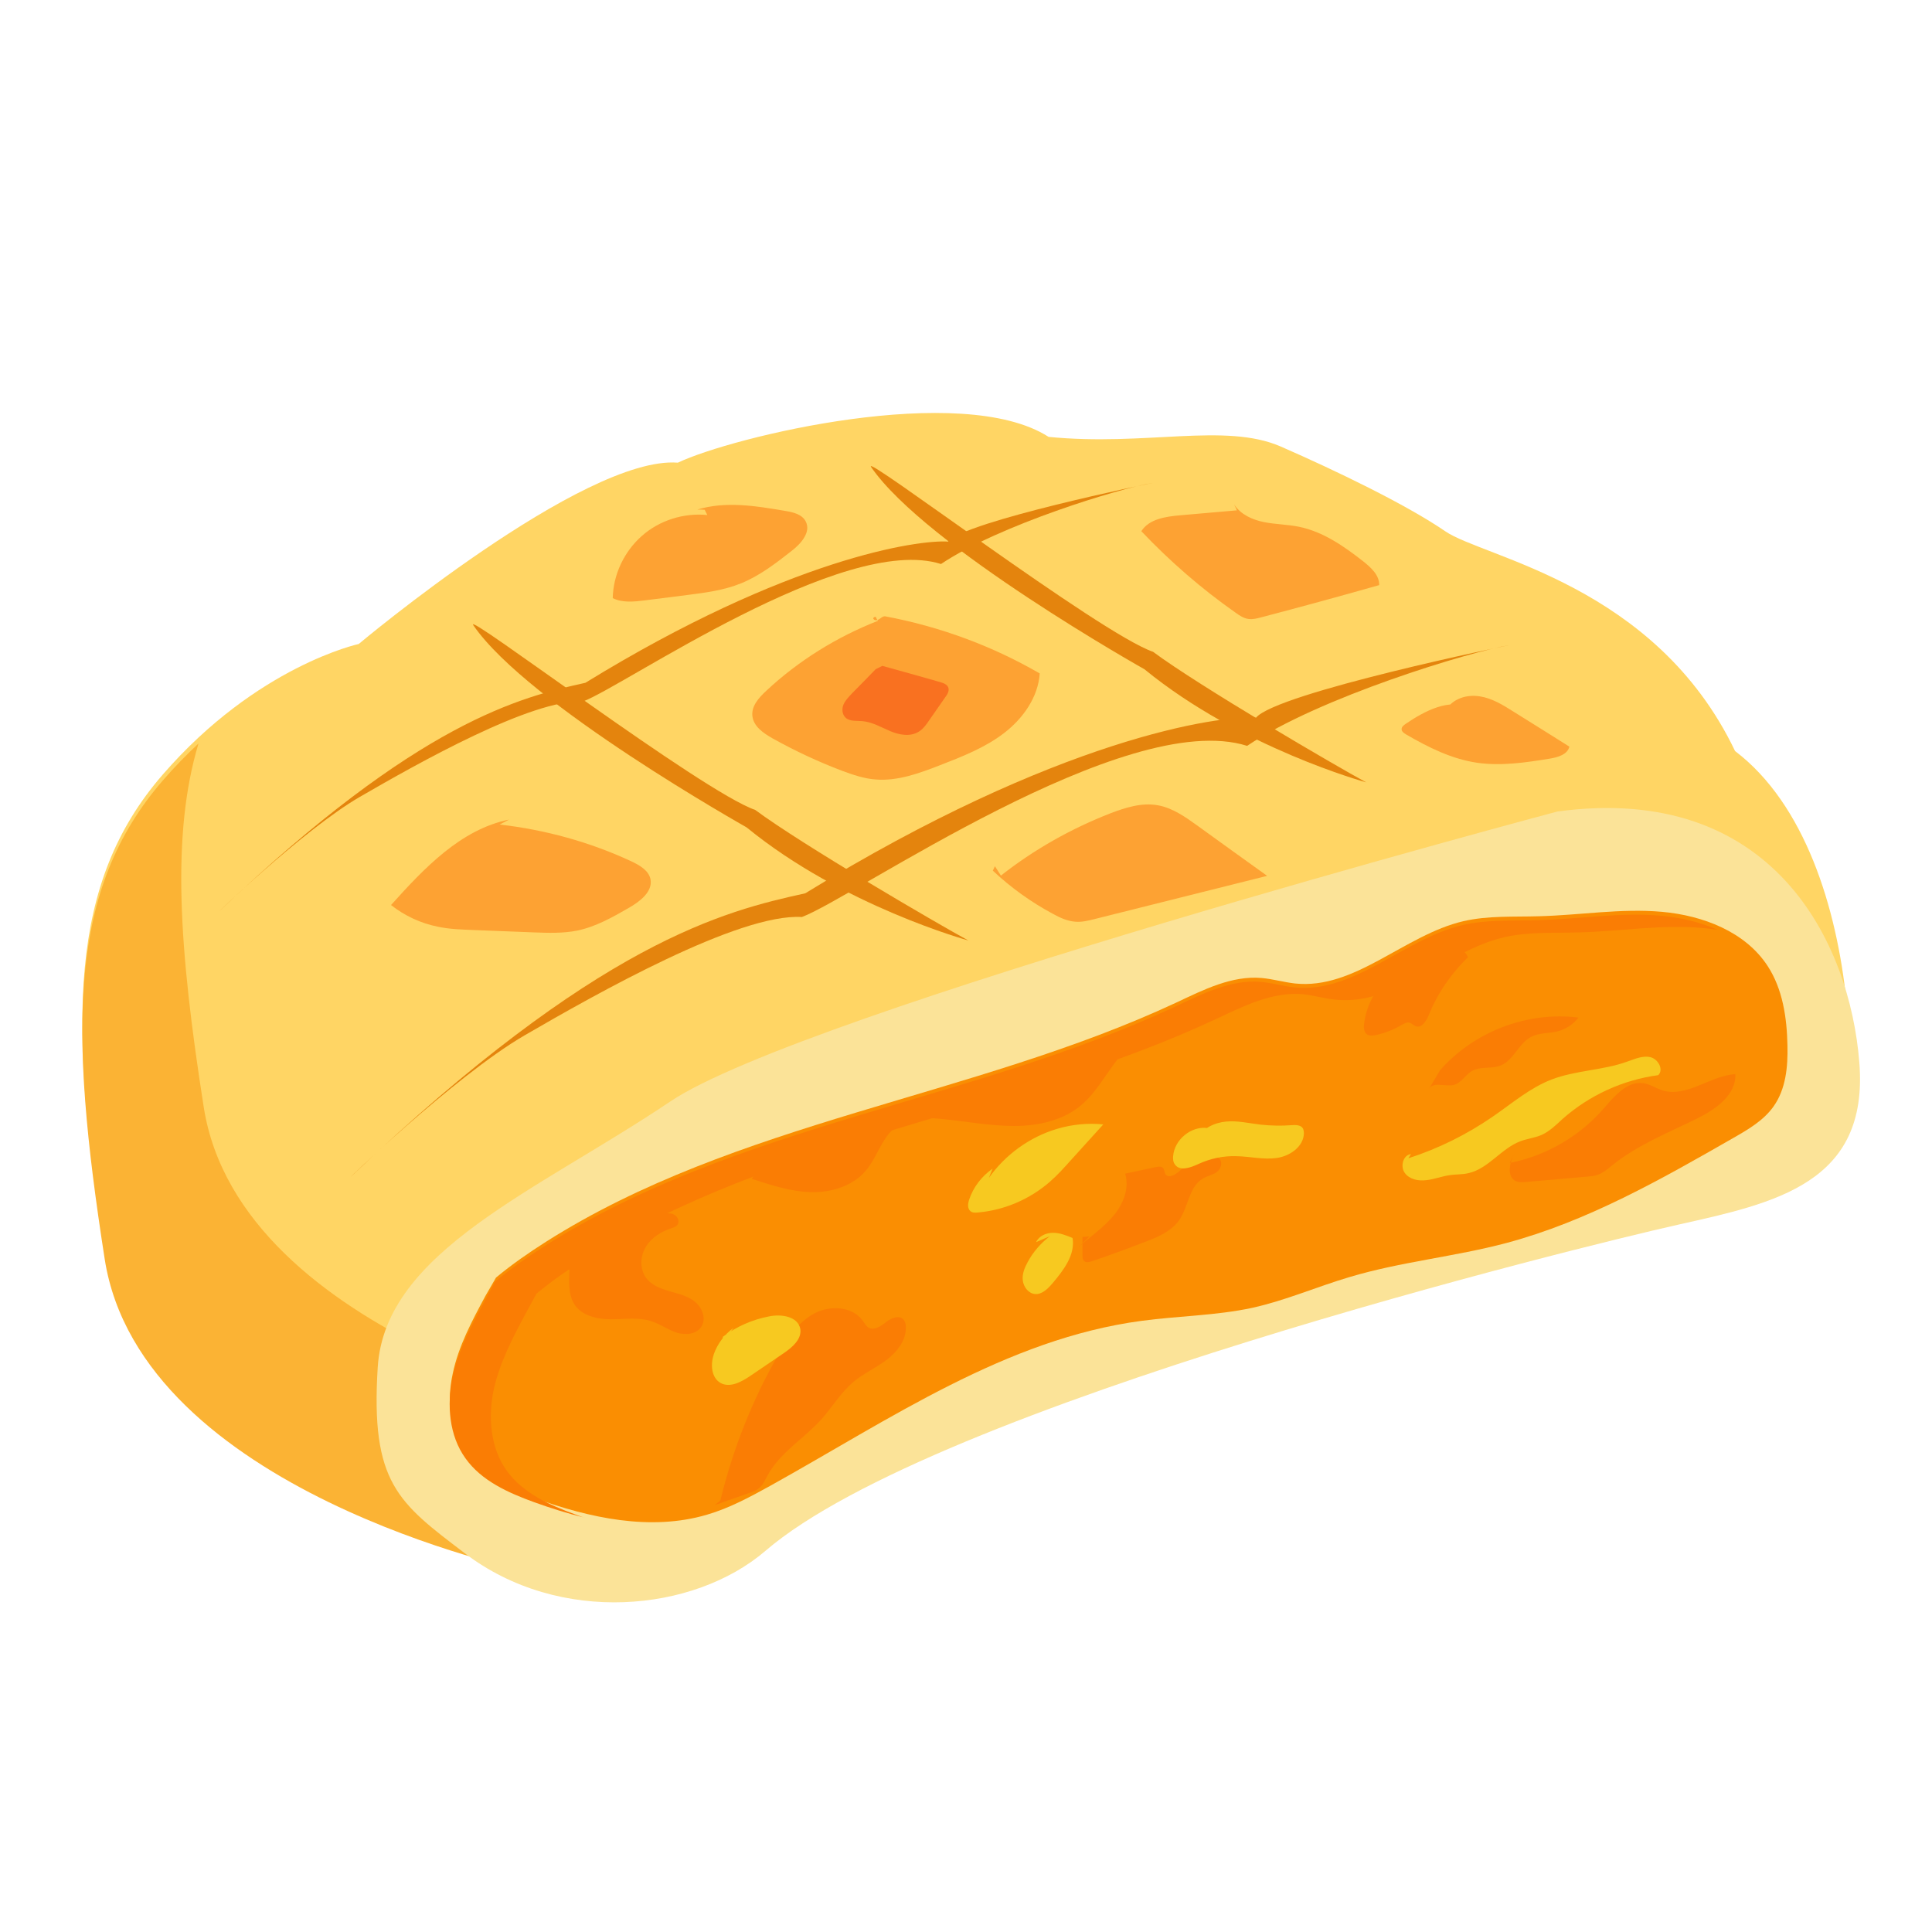 <?xml version="1.0" standalone="no"?><!DOCTYPE svg PUBLIC "-//W3C//DTD SVG 1.1//EN" "http://www.w3.org/Graphics/SVG/1.1/DTD/svg11.dtd"><svg t="1628242787064" class="icon" viewBox="0 0 1024 1024" version="1.1" xmlns="http://www.w3.org/2000/svg" p-id="2475" xmlns:xlink="http://www.w3.org/1999/xlink" width="200" height="200"><defs><style type="text/css"></style></defs><path d="M278.362 829.457s-203.674-42.254-222.868-165.287-19.194-196.079 30.793-253.66 103.839-69.18 103.839-69.18 119.167-99.973 169.153-96.107c28.721-13.67 150.374-43.22 196.494-13.67 51.229 5.109 93.483-7.733 123.033 5.109 29.412 12.842 66.557 30.793 87.131 44.877 20.436 14.085 111.434 28.169 153.688 116.543 37.145 28.169 53.853 83.265 58.962 132.008 5.109 48.744-6.352 73.046-34.521 93.483-28.169 20.436-483.018 116.543-513.673 156.311-31.069 39.63-107.706 78.708-152.031 49.572z" fill="#FFD564" p-id="2476"></path><path d="M482.588 702.419c-30.793 39.768-107.429 78.846-151.754 49.572 0 0-203.674-42.254-222.868-165.287-13.118-83.679-17.261-144.298-2.762-192.627-6.352 5.938-12.704 12.428-18.918 19.608-49.986 57.719-49.986 130.628-30.793 253.66 19.194 123.033 222.868 165.287 222.868 165.287 44.325 29.136 120.962-9.942 151.754-49.572 30.793-39.768 485.504-135.737 513.673-156.311 24.027-17.537 35.902-37.835 35.764-73.599-88.098 29.964-468.934 113.091-496.965 149.269z" fill="#FBB334" p-id="2477"></path><path d="M825.451 430.117s-399.753 106.325-470.176 153.688-151.202 79.398-155.068 140.846c-3.866 61.447 10.909 71.804 46.12 98.592 50.401 38.387 121.514 31.207 159.349-1.243 89.755-77.189 432.479-161.42 483.709-172.881 51.229-11.461 101.216-21.817 96.107-85.888-4.971-63.933-45.982-148.578-160.039-133.113z" fill="#FBE398" p-id="2478"></path><path d="M257.235 686.954c-7.042 13.118-14.223 26.512-17.261 41.011-3.176 14.499-1.795 30.793 6.904 42.806 8.423 11.875 22.646 18.227 36.316 23.198 29.274 10.632 61.724 17.675 91.55 8.837 11.875-3.452 22.784-9.39 33.554-15.327 63.104-35.073 125.104-77.879 196.77-87.407 19.47-2.624 39.492-2.762 58.686-6.904 17.537-3.866 34.245-11.185 51.505-16.294 27.203-8.147 55.786-10.771 83.265-18.089 42.806-11.461 81.884-33.693 120.409-55.786 7.733-4.419 15.742-9.114 20.989-16.432 6.628-9.252 7.733-21.127 7.457-32.45-0.276-14.637-2.486-29.826-10.494-42.116-11.875-18.227-34.383-26.788-56.062-28.721-21.679-1.933-43.358 1.795-65.176 2.347-13.394 0.414-26.926-0.414-40.044 2.624-31.345 7.318-57.443 36.454-89.34 33.002-5.938-0.69-11.599-2.347-17.537-2.9-15.742-1.381-30.793 6.214-45.153 12.98-108.258 50.539-233.362 62.828-334.302 126.899-9.114 5.8-18.089 12.013-26.374 18.918" fill="#FA8E02" p-id="2479"></path><path d="M304.874 802.668c-13.67-4.971-27.755-11.323-36.316-23.198-8.699-12.151-9.942-28.307-6.904-42.806 3.176-14.499 10.218-27.893 17.261-41.011l5.385-9.942c8.285-6.904 17.261-13.118 26.374-18.918 100.939-63.933 226.044-76.222 334.302-126.899 14.361-6.766 29.412-14.223 45.153-12.98 5.938 0.552 11.599 2.347 17.537 2.9 32.036 3.452 58.133-25.546 89.34-33.002 12.98-3.038 26.65-2.209 40.044-2.624 21.679-0.552 43.496-4.281 65.176-2.347 2.762 0.276 5.385 0.552 8.147 0.967-9.39-4.143-19.746-6.49-29.964-7.457-21.679-1.933-43.358 1.795-65.176 2.347-13.394 0.414-26.926-0.414-40.044 2.624-31.345 7.318-57.443 36.454-89.34 33.002-5.938-0.69-11.599-2.347-17.537-2.9-15.742-1.381-30.793 6.214-45.153 12.98-108.258 50.539-233.362 62.828-334.302 126.899-9.114 5.8-18.089 12.013-26.374 18.918l-5.385 9.942c-7.042 13.118-14.223 26.512-17.261 41.011s-1.795 30.793 6.904 42.806c8.423 11.875 22.646 18.227 36.316 23.198 8.837 3.176 17.951 6.076 27.203 8.285-1.795-0.414-3.59-1.105-5.385-1.795z" fill="#FA7D04" p-id="2480"></path><path d="M763.175 567.373c17.951-20.575 46.396-31.483 73.461-28.031-2.762 3.59-6.766 6.214-11.185 7.318-4.557 1.105-9.666 0.69-13.946 2.9-6.628 3.452-9.252 12.428-16.156 15.189-4.833 1.933-10.632 0.276-15.189 2.9-3.452 1.933-5.523 6.214-9.39 7.318-4.557 1.243-11.047-1.933-13.394 2.209M321.168 659.613c-6.49 0.552-13.808 1.657-17.261 7.042-1.933 3.038-2.209 6.766-2.209 10.356-0.138 4.971 0.138 10.218 2.762 14.361 4.004 6.076 12.151 7.871 19.332 7.871 7.318 0 14.775-1.243 21.679 1.105 4.557 1.519 8.561 4.419 13.118 5.938 4.557 1.519 10.494 0.967 13.118-3.038 2.762-4.143 0.552-10.08-3.314-13.256s-8.975-4.281-13.67-5.661c-4.833-1.381-9.804-3.314-12.566-7.457-3.176-4.695-2.762-11.185 0.138-16.018s8.009-8.009 13.394-9.804c1.243-0.414 2.624-0.829 3.452-1.933 1.243-1.795 0-4.419-1.933-5.385-1.933-0.967-4.281-0.69-6.49-0.552-8.837 0.967-17.675 2.071-25.684 5.938-6.076 2.9-11.185 7.18-16.294 11.461-4.281 3.59-8.975 8.975-6.49 13.946M571.514 661.132c6.076-5.523 12.98-10.08 18.365-16.432 5.385-6.214 8.837-14.775 6.49-22.646 5.385-1.105 10.771-2.347 16.156-3.452 1.381-0.276 3.176-0.552 4.004 0.552 0.69 0.829 0.552 2.071 1.105 3.038 1.657 2.762 5.661 0.276 8.009-1.933 4.695-4.419 11.047-6.904 17.537-6.904 0.829 0 1.657 0 2.486 0.414 2.486 1.243 1.795 5.385-0.414 7.18s-5.247 2.209-7.733 3.728c-7.318 4.281-7.595 14.637-12.289 21.679-4.143 6.214-11.461 9.252-18.365 11.875-9.252 3.59-18.641 7.042-28.031 10.218-1.381 0.414-3.038 0.967-4.143 0-0.967-0.829-0.967-2.209-0.967-3.452v-9.39c1.243-0.138 2.486-0.138 3.728-0.276M800.181 616.393c19.056-3.728 36.73-13.946 49.572-28.583 5.8-6.628 12.566-15.051 21.403-13.67 3.452 0.552 6.49 2.624 9.804 3.728 12.842 4.143 25.407-7.733 38.802-8.561 0.552 10.909-10.356 18.641-20.16 23.474-15.327 7.595-31.483 13.946-44.739 24.579-2.762 2.209-5.385 4.557-8.699 5.523-1.381 0.414-2.9 0.552-4.281 0.69l-33.14 2.9c-1.795 0.138-3.59 0.276-5.247-0.414-4.971-2.209-3.452-9.666-0.967-14.637M381.787 795.35c6.628-27.203 16.984-53.577 31.069-77.879 4.695-8.285 10.218-16.708 18.641-21.265 8.423-4.557 20.436-3.866 25.822 3.866 0.967 1.243 1.657 2.762 3.038 3.59 2.9 1.657 6.49-0.69 9.252-2.9 2.624-2.071 6.904-4.004 9.252-1.381 0.829 0.967 1.243 2.347 1.243 3.728 0.414 7.042-4.557 13.394-10.218 17.675s-12.289 7.18-17.675 11.737c-6.628 5.661-11.185 13.394-16.984 19.884-9.252 10.218-21.955 17.537-28.445 29.688-1.243 2.209-2.209 4.695-4.143 6.352-1.657 1.519-3.866 2.347-6.076 3.038-5.938 2.071-11.737 4.143-17.675 6.214M740.253 514.901c-9.528 6.076-16.018 16.57-17.261 27.893-0.276 2.071 0 4.557 1.795 5.661 1.105 0.552 2.486 0.414 3.728 0.276 4.971-0.967 9.666-2.762 13.946-5.247 1.519-0.829 3.176-1.933 4.833-1.381 1.105 0.414 1.933 1.381 3.038 1.795 3.176 1.243 5.661-2.762 6.904-5.8 4.695-11.599 11.875-22.093 20.851-30.793-2.9-6.214-11.323-7.595-17.951-5.523-6.49 2.071-12.013 6.352-18.227 9.114-4.419 1.795-9.114 2.9-13.118 5.523-3.866 2.624-6.766 7.871-4.833 12.151M610.73 548.179c-17.537 3.59-23.612 25.269-37.007 37.007-9.666 8.561-23.198 11.599-36.178 11.599-12.98 0-25.684-2.486-38.664-3.728-8.285-0.829-17.261-0.829-23.889 4.143-7.733 5.661-9.942 16.156-16.156 23.336-6.904 8.147-18.365 11.599-28.998 11.323-10.771-0.276-21.127-3.728-31.345-7.042 13.394-23.336 44.049-28.583 70.561-33.693 45.015-8.699 88.788-24.165 129.385-45.706 0 6.214-4.004 12.289-9.804 14.775" fill="#FA7D04" p-id="2481"></path><path d="M388.829 703.8c-4.833 3.452-8.561 8.423-10.494 13.946-1.795 5.385-1.381 12.289 3.452 15.189 5.109 2.9 11.323-0.552 16.156-3.866 5.938-4.004 11.737-8.009 17.675-12.013 4.419-3.038 9.39-7.318 8.561-12.704-1.243-6.628-10.08-8.009-16.57-6.628-8.837 1.657-17.261 5.385-24.441 10.771-0.138 1.105-0.414 2.209-0.552 3.314M640.142 597.89c-8.699-1.243-17.675 6.076-18.365 14.913-0.138 1.519 0 3.176 0.967 4.419 2.624 3.728 8.285 1.657 12.428-0.276 6.352-2.9 13.256-4.419 20.298-4.143 7.042 0.138 14.085 1.933 21.127 0.967 7.042-0.967 14.223-5.938 14.499-12.98 0-0.967-0.138-1.933-0.552-2.762-1.243-1.933-4.004-1.795-6.214-1.657-5.247 0.414-10.632 0.276-16.018-0.276-6.076-0.69-12.289-2.209-18.365-1.657-6.076 0.552-12.566 3.452-15.189 8.975M747.848 611.698c-4.143 0.414-5.8 6.49-3.314 9.942 2.486 3.452 7.18 4.419 11.461 3.866 4.143-0.414 8.147-2.071 12.289-2.624 3.314-0.552 6.766-0.276 10.08-1.105 10.494-2.347 17.261-12.98 27.341-16.846 3.59-1.381 7.595-1.795 11.185-3.314 4.419-1.933 7.871-5.385 11.461-8.699 14.085-12.428 31.897-20.575 50.539-23.06 3.038-2.9 0-8.561-4.143-9.528-4.143-0.967-8.285 0.967-12.289 2.347-12.98 4.695-27.341 4.557-40.182 9.528-11.461 4.419-20.989 12.704-31.069 19.608-13.808 9.528-28.86 16.984-44.739 22.093M526.085 619.431c-5.8 4.004-10.218 9.804-12.428 16.432-0.69 2.071-0.967 4.695 0.69 6.076 1.105 0.967 2.762 0.829 4.143 0.69 13.946-1.243 27.341-7.042 37.835-16.156 4.004-3.452 7.595-7.457 11.185-11.461 5.8-6.352 11.461-12.704 17.261-19.056-8.147-0.829-16.57 0-24.441 2.347-14.499 4.281-27.479 13.67-36.178 25.96M556.463 655.195c-4.833 3.728-8.837 8.285-11.737 13.67-1.657 3.038-3.038 6.352-2.624 9.804 0.414 3.452 2.9 6.766 6.352 7.18 3.728 0.414 6.904-2.762 9.39-5.661 5.8-6.904 12.151-15.051 10.632-24.027-3.314-1.381-6.766-2.762-10.356-2.762-3.59 0-7.457 1.657-8.975 4.971" fill="#F7C920" p-id="2482"></path><path d="M186.536 623.159c-7.18 6.766 53.715-52.472 91.55-74.427 37.835-21.955 113.505-64.761 146.921-62.69 27.203-10.08 171.5-111.158 235.986-90.721 38.387-25.822 117.924-49.848 139.189-53.439 0 0-123.447 25.269-134.494 38.525-19.194-1.381-104.806 10.632-238.885 93.069-42.806 9.39-109.639 25.546-240.266 149.683zM116.941 482.313c-5.8 5.523 43.22-42.254 73.737-59.928 30.517-17.675 91.412-52.058 118.2-50.539 21.955-8.147 138.084-89.34 189.866-72.908 30.931-20.713 94.864-40.182 111.986-42.944 0 0-99.421 20.298-108.258 31.069-15.465-1.105-84.369 8.561-192.213 74.842-34.383 7.595-88.098 20.436-193.318 120.409z" fill="#E4840D" p-id="2483"></path><path d="M461.737 247.57c-5.8-8.423 121.1 88.098 149.407 97.902 24.303 18.089 97.073 60.619 112.953 69.18 0 0-66.557-18.227-117.51-59.928 0 0-115.991-65.176-144.85-107.153zM250.883 331.387c-5.8-8.423 121.1 88.098 149.407 97.902 24.303 18.089 97.073 60.619 112.953 69.18 0 0-66.557-18.227-117.51-59.928-0.138-0.138-116.129-65.176-144.85-107.153z" fill="#E4840D" p-id="2484"></path><path d="M465.328 329.04c-21.817 8.561-42.116 21.127-59.238 37.145-3.866 3.59-7.871 8.009-7.318 13.256 0.552 5.523 5.8 9.114 10.632 11.875 11.875 6.628 24.303 12.428 37.007 17.261 5.661 2.071 11.599 4.143 17.675 4.557 11.737 0.967 23.198-3.314 34.245-7.595 11.737-4.557 23.75-9.252 33.831-16.984s18.089-19.056 18.918-31.621c-25.269-14.637-53.024-24.855-81.746-30.24-1.105-0.276-2.209 0.69-3.176 1.381-0.967 0.69-2.486 0.967-3.176 0s1.795-1.657 1.381-0.552M269.801 434.398c-25.684 5.247-45.015 25.822-62.552 45.292 7.18 5.661 15.742 9.666 24.717 11.461 6.352 1.381 12.842 1.519 19.332 1.795 10.632 0.414 21.127 0.829 31.759 1.243 7.595 0.276 15.327 0.552 22.922-0.967 9.942-2.071 18.918-7.18 27.755-12.289 5.661-3.314 12.289-8.423 11.047-14.913-0.967-4.695-5.8-7.457-10.218-9.528-21.955-10.218-45.568-16.708-69.732-19.47M374.883 272.978c-12.428-1.243-25.269 2.762-34.659 11.047-9.39 8.285-15.189 20.436-15.465 33.002 4.971 2.486 11.047 1.933 16.57 1.243 7.595-0.967 15.327-1.933 22.922-2.9 9.666-1.243 19.47-2.486 28.583-6.214 9.804-4.004 18.227-10.494 26.512-16.984 5.109-3.866 10.632-10.08 7.733-15.742-1.933-3.866-6.766-4.971-11.047-5.661-15.327-2.624-31.483-5.247-46.396-0.69 1.243 0 2.624 0 3.866 0.138M655.607 270.492c-10.08 0.829-20.16 1.795-30.102 2.624-7.733 0.69-16.432 1.933-20.575 8.423 15.189 16.018 31.897 30.517 49.986 43.22 2.071 1.519 4.419 3.038 6.904 3.314 2.209 0.276 4.419-0.276 6.49-0.829 20.989-5.523 41.839-11.185 62.69-17.122 0.138-5.247-4.281-9.252-8.423-12.566-10.218-8.009-21.265-15.742-34.107-18.365-6.076-1.243-12.428-1.243-18.641-2.486-6.076-1.243-12.289-4.004-15.742-9.39M779.607 375.298c-11.185-5.523-24.303 1.381-34.659 8.423-0.967 0.69-2.071 1.519-2.071 2.762 0 1.243 1.243 2.071 2.347 2.762 11.875 6.904 24.303 13.118 37.835 15.051 12.704 1.795 25.684-0.138 38.387-2.209 4.281-0.69 9.39-2.209 10.356-6.352-9.804-6.214-19.608-12.289-29.55-18.503-5.661-3.59-11.461-7.18-17.951-8.147-6.628-1.105-14.085 1.105-17.537 6.766M530.503 464.086c17.537-13.808 37.145-24.855 57.995-33.002 8.009-3.038 16.57-5.8 25.131-4.281 7.871 1.381 14.637 6.214 20.989 10.771 12.289 8.837 24.579 17.813 37.007 26.65-30.517 7.595-61.033 15.327-91.55 22.922-3.314 0.829-6.628 1.657-10.08 1.381-4.143-0.276-8.147-2.071-11.875-4.143-11.599-6.214-22.37-13.946-31.897-22.922 0.414-0.829 0.69-1.519 1.105-2.347" fill="#FDA233" p-id="2485"></path><path d="M464.085 354.724c-4.143 4.281-8.285 8.561-12.566 12.842-1.657 1.795-3.452 3.59-4.419 5.8-0.967 2.209-0.829 5.109 0.967 6.904 2.209 2.209 5.8 1.657 8.837 1.933 5.247 0.414 9.942 3.176 14.775 5.247 4.833 2.071 10.632 3.176 15.189 0.414 2.347-1.381 4.004-3.728 5.523-5.938 2.9-4.281 5.938-8.423 8.837-12.704 0.967-1.243 1.795-2.762 1.519-4.419-0.414-1.933-2.624-2.762-4.557-3.314-10.218-2.9-20.436-5.8-30.517-8.561" fill="#F97120" p-id="2486"></path></svg>